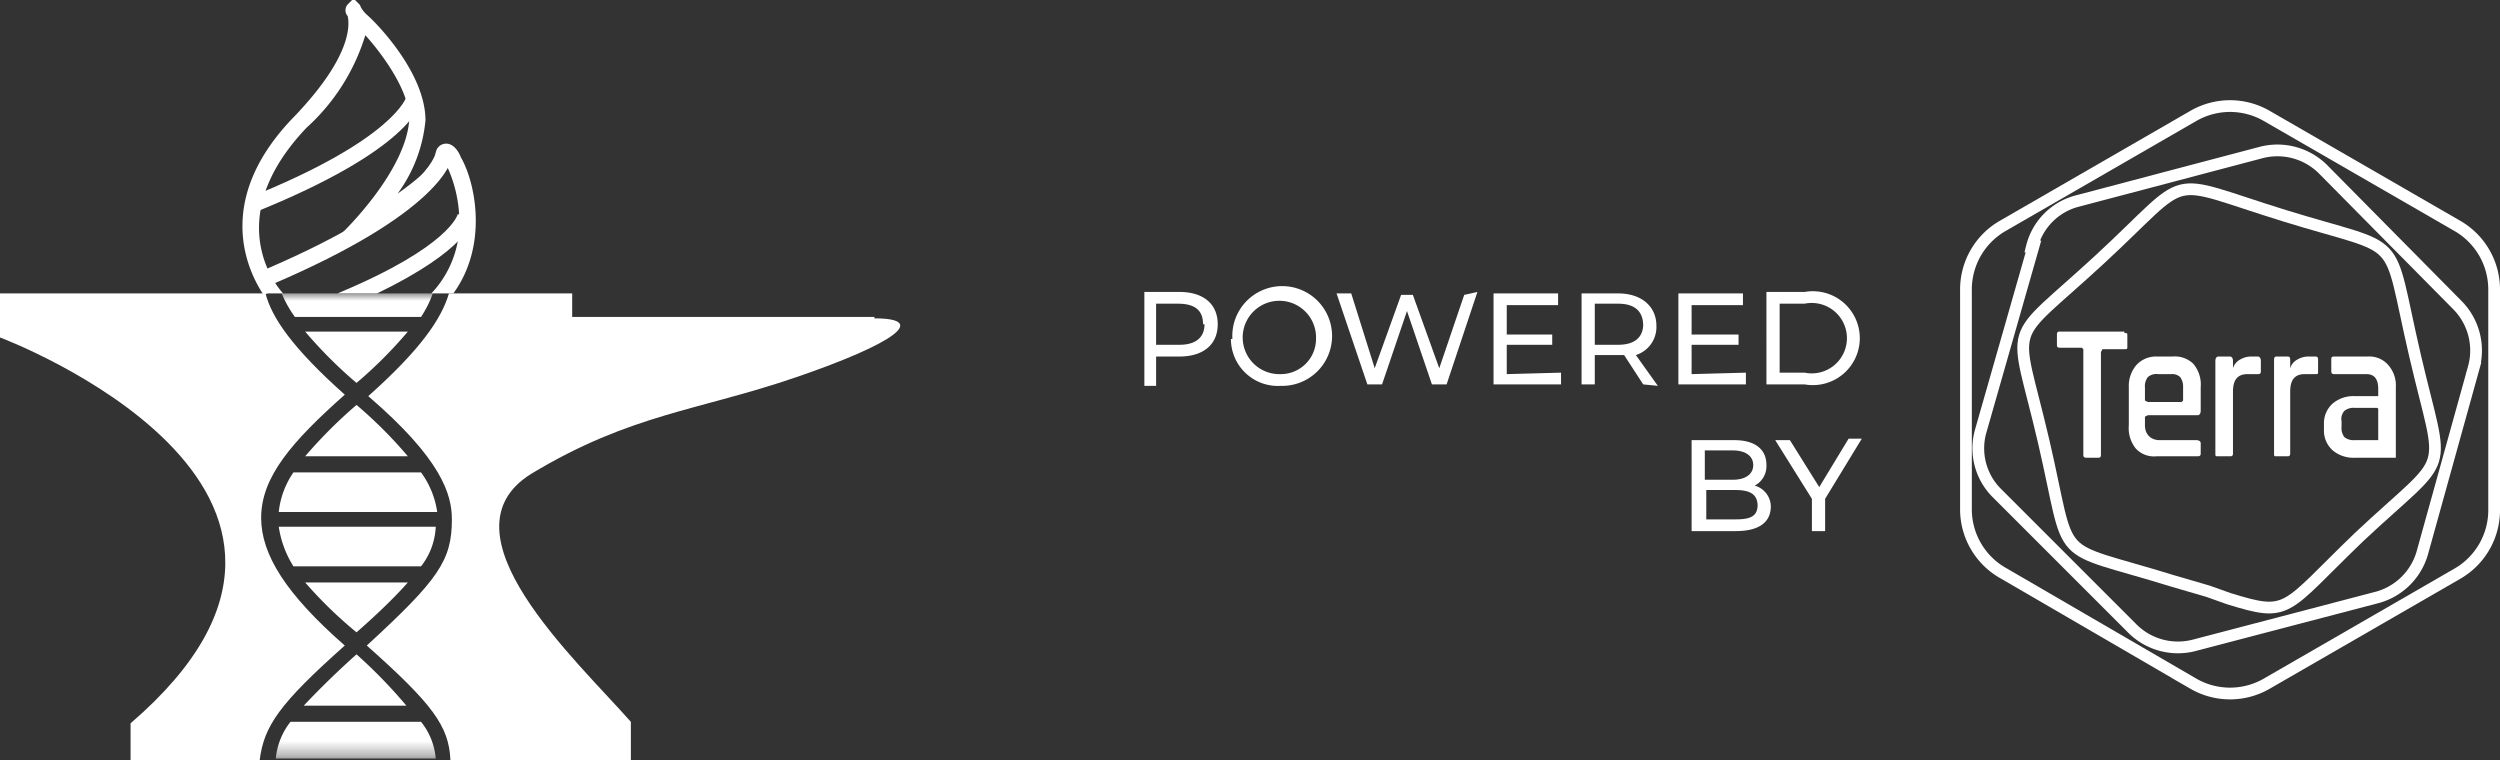 <svg xmlns="http://www.w3.org/2000/svg" width="170.4" height="51.8">
    <rect width="100%" height="100%" fill="#333333" stroke="none"/>
    <defs>
        <mask id="ANVIL-Logo-White_svg__a" x="12.2" y="20" width="25.1" height="31.8" maskUnits="userSpaceOnUse">
            <path fill-rule="evenodd" fill="#fff" d="M12.2 19.8h25v31.7h-25V19.8z" transform="translate(0 .2)"/>
        </mask>
    </defs>
    <path d="M83 22.1c0 1.4-1 2.2-2.6 2.2h-1.6v2H78v-6.4h2.4c1.6 0 2.6.8 2.6 2.2zm-1 0c0-.9-.5-1.4-1.7-1.4h-1.5v2.8h1.6c1.1 0 1.7-.5 1.7-1.4zm2 1a3.4 3.4 0 1 1 3.3 3.2 3.2 3.2 0 0 1-3.4-3.2zm5.7 0a2.5 2.5 0 1 0-2.4 2.4 2.4 2.4 0 0 0 2.4-2.4zm11-3.2l-2.1 6.3h-1l-1.7-5-1.7 5h-1L91.1 20h1l1.6 5.1 1.8-5h.8l1.8 5 1.7-5zm5.7 5.5v.8h-4.6V20h4.4v.8h-3.5v2h3.1v.7h-3.1v2zm5.6.8l-1.3-2h-2v2h-.9V20h2.5c1.6 0 2.6.9 2.6 2.2a2 2 0 0 1-1.4 2l1.5 2.1zm0-4c0-1-.6-1.5-1.7-1.5h-1.6v2.8h1.6c1.1 0 1.7-.5 1.7-1.4zm7 3.2v.8h-4.6V20h4.4v.8h-3.5v2h3.2v.7h-3.2v2zm1.4-5.5h2.6a3.2 3.2 0 1 1 0 6.3h-2.6zm2.6 5.5a2.4 2.4 0 1 0 0-4.7h-1.7v4.7zm-2.3 9.1c0 1.1-.8 1.7-2.4 1.7h-3V30h2.9c1.4 0 2.2.6 2.2 1.7a1.5 1.5 0 0 1-.8 1.4 1.5 1.5 0 0 1 1.1 1.5zm-4.5-3.8v2h1.9c.9 0 1.4-.4 1.4-1s-.5-1-1.4-1zm3.6 3.8c0-.8-.5-1.1-1.5-1.1h-2v2h2c1 0 1.5-.2 1.5-1zm4.6-.5v2.2h-.9V34l-2.5-4h1l2 3.2 2-3.3h.9z" fill="#fff"/>
    <path d="M134 19.8v15a5 5 0 0 0 2.6 4.3l12.9 7.5a5 5 0 0 0 5 0l13-7.5a5 5 0 0 0 2.5-4.4v-15a5 5 0 0 0-2.5-4.3l-13-7.5a5 5 0 0 0-5 0l-13 7.5a5 5 0 0 0-2.5 4.4z" fill="none" stroke="#fff" stroke-width=".8"/>
    <path d="M138.6 16.8L135 29.4a4.3 4.3 0 0 0 1.1 4.2l9.2 9.2a4.4 4.4 0 0 0 4.2 1.2l12.6-3.3a4.4 4.4 0 0 0 3-3l3.5-12.6a4.4 4.4 0 0 0-1.1-4.3l-9.1-9.2a4.4 4.4 0 0 0-4.3-1.2l-12.5 3.3a4.3 4.3 0 0 0-3.1 3.1z" fill="none" stroke="#fff" stroke-width=".8"/>
    <path d="M150.5 40.3l-2.4-.7c-8.4-2.6-6.8-.9-8.8-9.5s-2.7-6.4 3.8-12.4 4.2-5.6 12.6-3 6.9.9 8.9 9.5 2.6 6.4-3.8 12.4c-5.2 5-4.7 5.5-8.9 4.2z" fill="none" stroke="#fff" stroke-width=".8"/>
    <g fill="#fff">
        <path d="M144.8 22.6h-4.4c-.1 0-.2 0-.2.2v.7c0 .1 0 .2.2.2h1.5l.1.1V31c0 .2.1.2.3.2h.7c.1 0 .2 0 .2-.2v-7l.1-.2h1.5c.2 0 .2 0 .2-.2v-.7c0-.2 0-.2-.2-.2z" fill-rule="evenodd"/>
        <path d="M148.1 24.3H147a1.8 1.8 0 0 0-1.4.6 2.2 2.2 0 0 0-.5 1.5V29a2.2 2.2 0 0 0 .5 1.6 1.7 1.7 0 0 0 1.4.5h2.7c.2 0 .3 0 .3-.2v-.7c0-.1-.1-.2-.3-.2h-2.5c-.6 0-1-.4-1-1v-.6l.2-.1h3.4c.1 0 .2-.1.2-.3v-1.6a2.2 2.2 0 0 0-.5-1.6 1.8 1.8 0 0 0-1.4-.5zm.7 3l-.1.1h-2.3l-.2-.1v-.9a1 1 0 0 1 .2-.7.9.9 0 0 1 .7-.2h.9a.8.8 0 0 1 .6.2 1.1 1.1 0 0 1 .2.7v.9zm14-2.4a1.7 1.7 0 0 0-1.4-.6h-2.3c-.2 0-.2.1-.2.2v.7c0 .2 0 .3.2.3h2.2c.5 0 .8.3.8 1v.5h-1.6a2.2 2.2 0 0 0-1.5.5 1.8 1.8 0 0 0-.6 1.3v.5a1.8 1.8 0 0 0 .6 1.4 2.2 2.2 0 0 0 1.5.5h2.8v-4.8a2.1 2.1 0 0 0-.5-1.5zm-.7 5v.1h-1.6a1 1 0 0 1-.7-.2 1 1 0 0 1-.2-.7v-.4a.8.8 0 0 1 .2-.7 1 1 0 0 1 .7-.2h1.5a.1.1 0 0 1 .1.1z"/>
        <path d="M153.9 24.3h-.5a1.5 1.5 0 0 0-.7.2 1 1 0 0 0-.5.6v-.5c0-.2-.1-.3-.2-.3h-.8c-.1 0-.2.1-.2.3v6.3c0 .2 0 .2.2.2h.8c.1 0 .2 0 .2-.2v-4.2c0-.8.3-1.2 1-1.2h.7c.1 0 .2 0 .2-.2v-.7c0-.2-.1-.3-.2-.3zm3.9 0h-.5a1.5 1.5 0 0 0-.7.2 1 1 0 0 0-.5.6v-.5c0-.2 0-.3-.2-.3h-.7c-.2 0-.2.1-.2.3v6.3c0 .2 0 .2.2.2h.7c.1 0 .2 0 .2-.2v-4.2c0-.8.3-1.2 1-1.2h.7c.2 0 .2 0 .2-.2v-.7c0-.2 0-.3-.2-.3z" fill-rule="evenodd"/>
    </g>
    <path d="M29.4 20a7 7 0 0 0 1.9-5.3 9.1 9.1 0 0 0-.8-3.3c-1 2-5 4.1-5.8 4.6l-1.4-.1s4.4-4.2 4.6-7.8c0-2-2-4.6-3-5.7a14 14 0 0 1-4 6.3c-6 6.3-1.9 11-1.6 11.3h-1c-.2 0-.3.2-.4 0-1.1-1.7-3.3-6.5 2.2-12.1 4-4.2 3.7-6.3 3.6-6.8a.6.6 0 0 1 0-.8l.4-.4.4.4a.8.8 0 0 1 .1.2 2 2 0 0 0 .4.5c.7.6 4 4 4 7.2a10 10 0 0 1-1.9 5c1.4-1 2.6-2 2.6-2.7a.7.7 0 0 1 .6-.7c.6-.1 1 .6 1.1.9 1 1.7 1.9 6-.5 9.3" fill="#fff"/>
    <path d="M18.5 19.4l-.5-1c11-4.7 11.7-7.9 11.7-8l1.1.3c0 .3-.8 3.8-12.3 8.7zm-1.2-4.9l-.4-1c10-4 10.8-6.9 10.8-6.9l1 .2c0 .3-.7 3.4-11.4 7.7z" fill="#fff"/>
    <g fill="#fff" mask="url(#ANVIL-Logo-White_svg__a)">
        <path d="M20 32.2a5.8 5.8 0 0 0-1 2.7h10.8a6 6 0 0 0-1.1-2.7zm7.8 7.5h-7a29.1 29.1 0 0 0 3.5 3.4c1.6-1.4 2.7-2.5 3.5-3.4zM19 35.9a7 7 0 0 0 1 2.7h8.7a4.7 4.7 0 0 0 1-2.7zm5.3 8.7a58.5 58.5 0 0 0-3.6 3.5h7a34 34 0 0 0-3.4-3.5zm-4.5 4.6a4.7 4.7 0 0 0-1 2.5h10.9a4.6 4.6 0 0 0-1-2.5zm8-26.6h-7a30.2 30.2 0 0 0 3.5 3.5 29.9 29.9 0 0 0 3.5-3.5zm-3.5 5a32.2 32.2 0 0 0-3.5 3.5h7a30.2 30.2 0 0 0-3.5-3.5zm1.5-7.6h-6.6a7.8 7.8 0 0 0 .9 1.6h8.6a7.5 7.5 0 0 0 .8-1.6z"/>
    </g>
    <path d="M8.9 49.2v2.6h8.8C18 49.5 19 48 23.5 44c-4-3.5-5.7-6.2-5.7-8.7 0-2.8 2.1-5.2 5.7-8.4-3.6-3.2-5-5.3-5.4-6.9H0v3s27.5 10.3 8.9 26.3zm50.7-27.6H39V20h-8.4c-.5 1.7-1.9 3.8-5.5 7 5 4.3 5.7 6.7 5.7 8.4 0 2.8-.9 4.1-5.8 8.6 4.5 4 5.6 5.5 5.7 7.8H43v-2.6c-3.8-4.3-13.2-12.9-6.8-16.9 6.8-4.1 11.4-4.3 18.1-6.6s9-4 5.3-4zm-28.4-7s-.5 2.2-8.2 5.4h2.7c6.2-3 6.6-5 6.6-5.3z" fill="#fff"/>
</svg>

